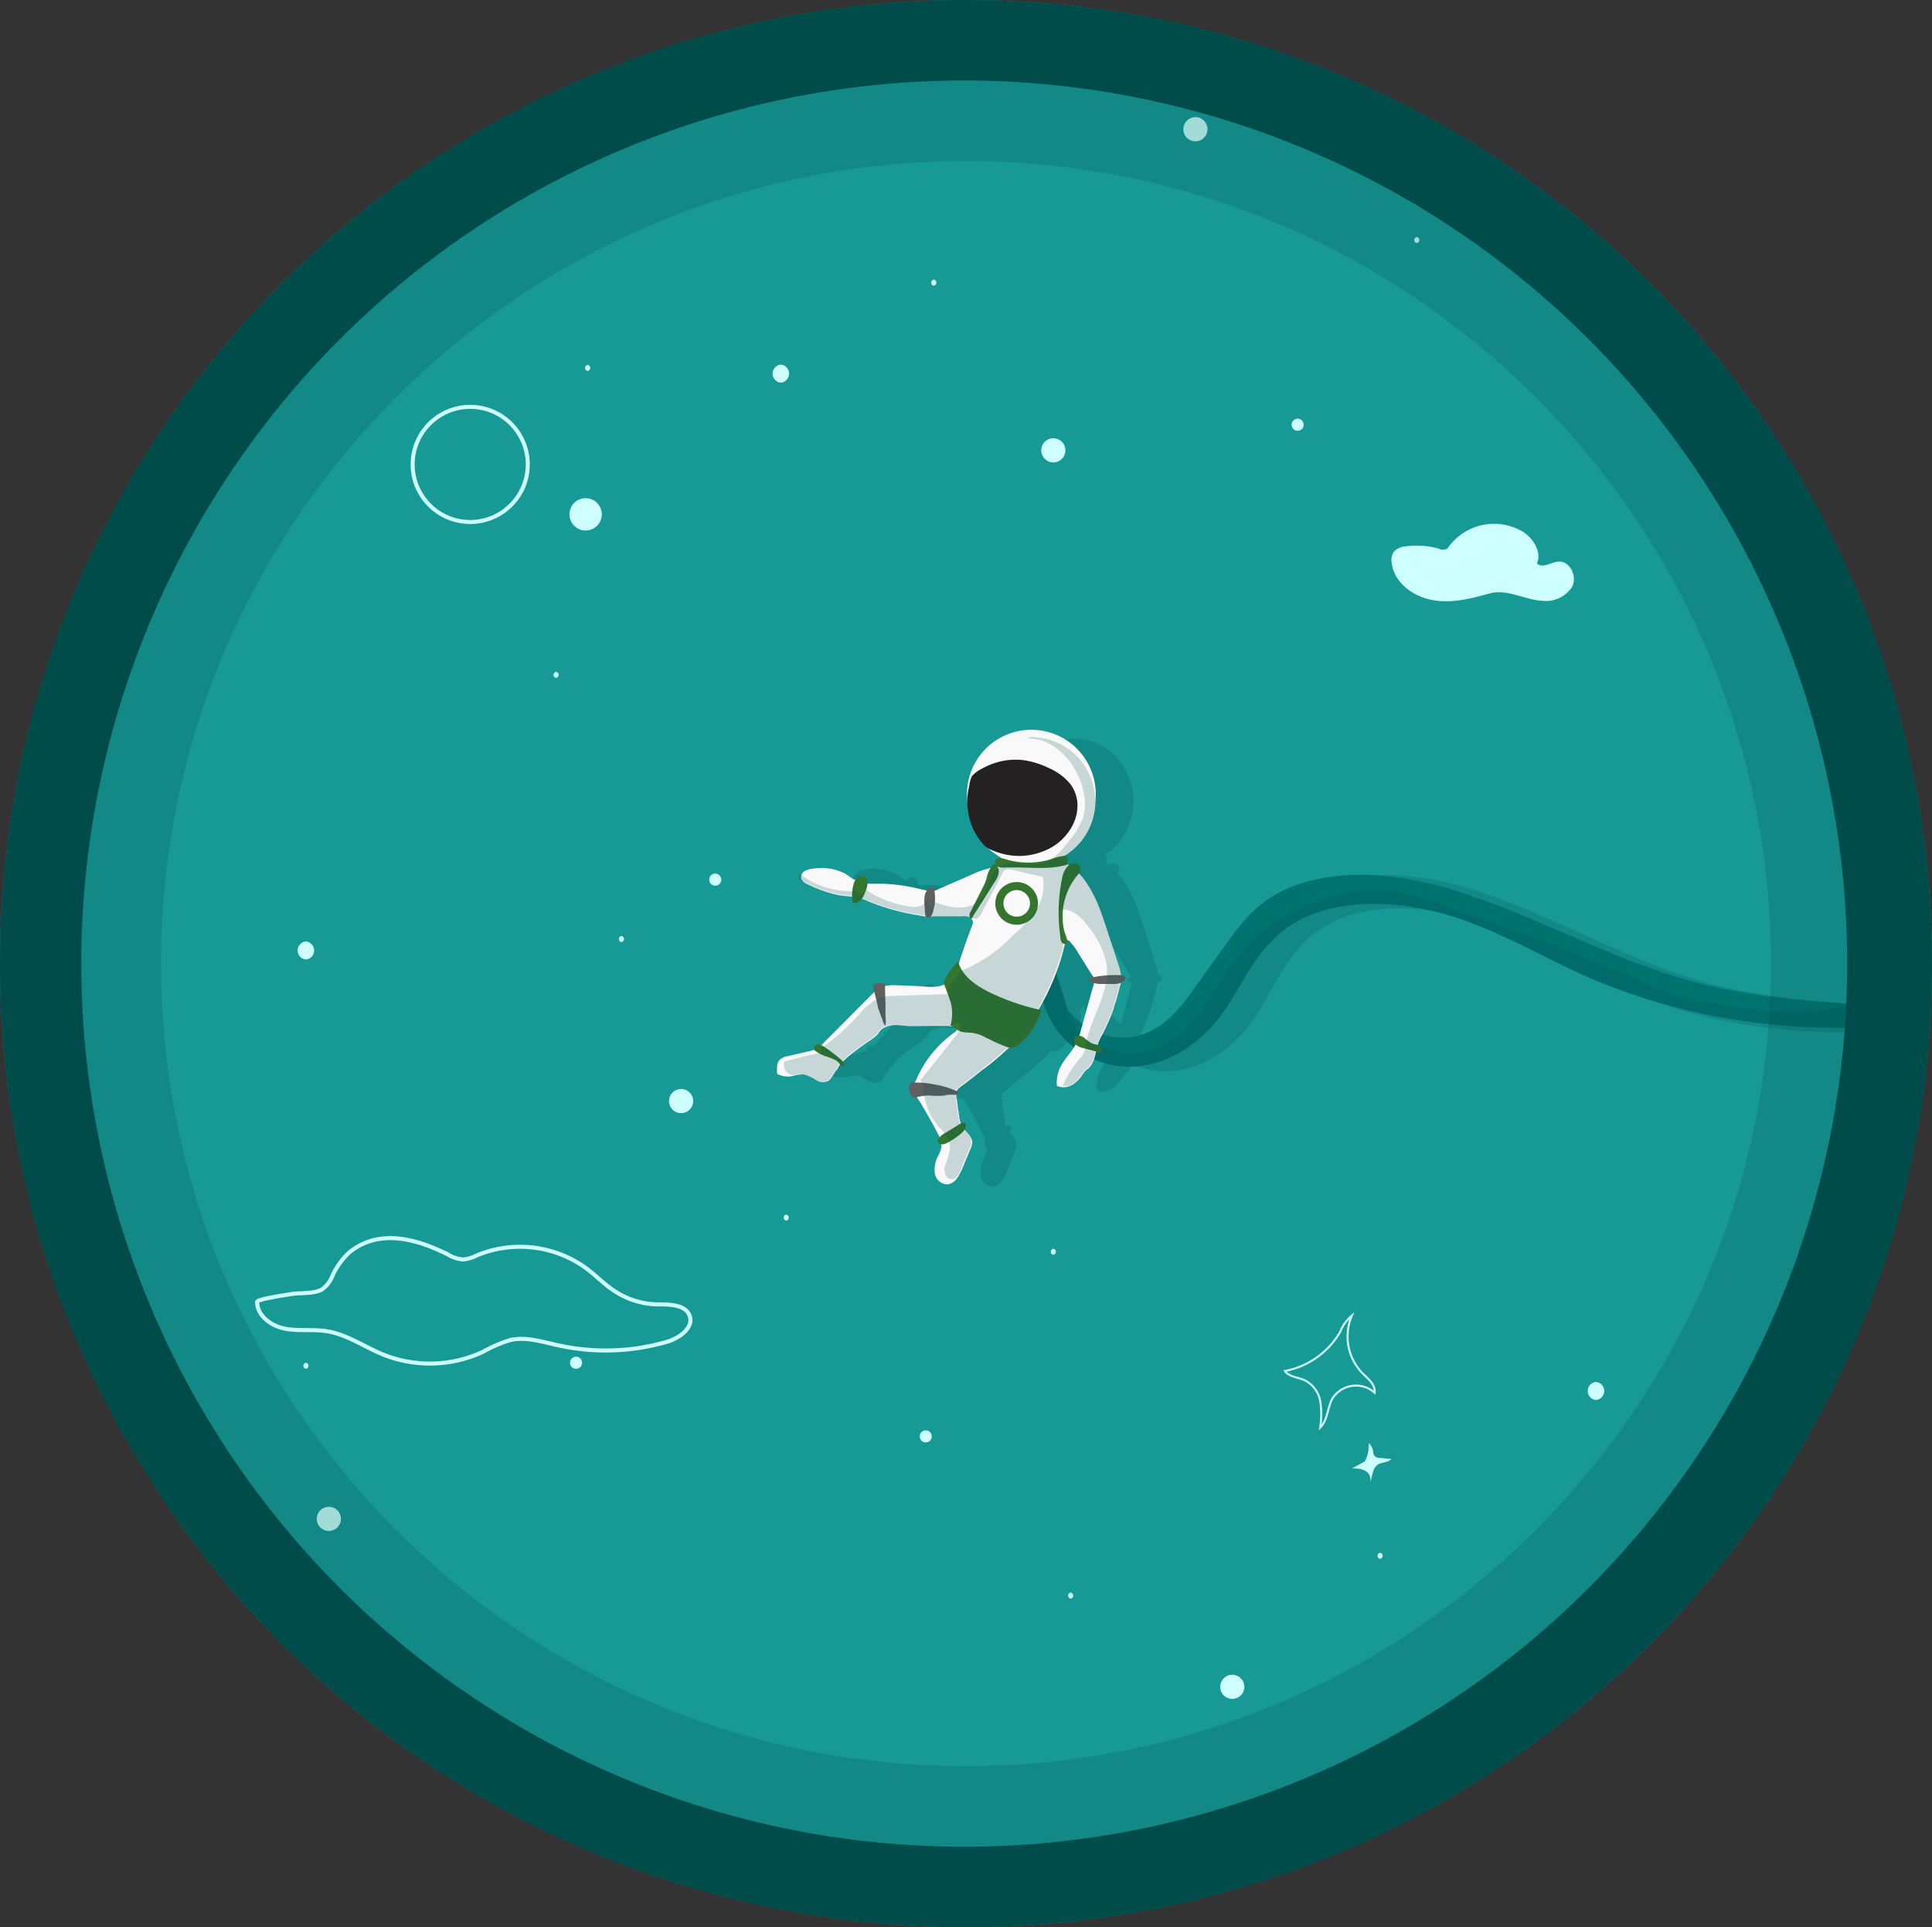 <svg xmlns="http://www.w3.org/2000/svg" viewBox="0 0 240 239.36"><rect x="0" y="0" width="240" height="239.36" fill="#333333" stroke="none"/><defs><style>.cls-1{isolation:isolate;}.cls-2{fill:#179995;}.cls-3{opacity:0.2;mix-blend-mode:multiply;}.cls-4{fill:#004c4a;}.cls-5{fill:#00736f;}.cls-6{fill:#f9f9f9;}.cls-7{fill:#232121;}.cls-8{fill:#35752e;}.cls-9{fill:#606060;}.cls-10,.cls-13{fill:none;}.cls-10,.cls-11,.cls-13{stroke:#ccfffd;stroke-miterlimit:10;}.cls-10,.cls-11{stroke-width:0.5px;}.cls-11,.cls-12{fill:#ccfffd;}.cls-13{stroke-width:0.25px;}</style></defs><g class="cls-1"><g id="Camada_2" data-name="Camada 2"><g id="Erros"><g id="sem_itens" data-name="sem itens"><ellipse class="cls-2" cx="120" cy="119.68" rx="120" ry="119.68"/><g class="cls-3"><path class="cls-4" d="M238,125.7a2.06,2.06,0,0,0-1.44-.49l-4.05-.33-.2,0a11.72,11.72,0,0,0-1.44-.15l-.22,0a105.78,105.78,0,0,1-16.79-2.2c-10.13-2.45-18.68-7.68-28.29-11.16a41.3,41.3,0,0,0-12-2.68c-4.19-.2-8.58.59-11.78,2.66a21.15,21.15,0,0,0-5.81,6.38l-3.78,5.57c-1.76,2.58-4.2,5.51-8,5.6a7.17,7.17,0,0,1-2.58-.43,25.82,25.82,0,0,0,1.38-3.3l0-.11c.15-.42.28-.86.4-1.29s.23-.88.32-1.32c0-.14.07-.29.1-.44h.08a1.18,1.18,0,0,0,.31-.24.35.35,0,0,0,.1-.32.39.39,0,0,0-.16-.22h0a.62.62,0,0,0-.29-.12h0a8,8,0,0,0-.24-1.08c-.5-1.61-1-3.21-1.51-4.81q-.26-.83-.54-1.65a19.91,19.91,0,0,0-.83-2.1c-.15-.35-.32-.68-.5-1s-.38-.65-.59-1a8.45,8.45,0,0,0-.8-1,1.74,1.74,0,0,0,.11-.18s0,0,0,0a.88.88,0,0,0,.07-.23.67.67,0,0,0,0-.28.84.84,0,0,0-.37-.44,1.22,1.22,0,0,0-.27-.09,1,1,0,0,0-.35,0l-.06,0a1.08,1.08,0,0,0-.3.16h0l-.19-.12a.8.8,0,0,1,0-.27,1.9,1.9,0,0,0,0-.53.35.35,0,0,0-.13-.19.42.42,0,0,0-.19-.06h0a7.77,7.77,0,0,0,2.12-2v0a6.25,6.25,0,0,0,.51-.82l.06-.11c.13-.26.25-.51.36-.78l.09-.27c.08-.23.16-.45.22-.69s.06-.32.1-.49.07-.33.09-.51a6.63,6.63,0,0,0,.07-1v0a7.3,7.3,0,0,0-.06-.94l0-.24c0-.23-.08-.46-.13-.69l-.06-.25c-.06-.24-.14-.48-.22-.71a1.34,1.34,0,0,0-.07-.18,7.75,7.75,0,0,0-.37-.83s0,0,0,0l-.06-.1q-.21-.37-.45-.72l-.14-.19a9.25,9.25,0,0,0-.63-.75l0,0a6.86,6.86,0,0,0-.7-.63l-.19-.15a6.19,6.19,0,0,0-.75-.51l0,0h0a7,7,0,0,0-.87-.42l-.24-.09a7.24,7.24,0,0,0-.79-.25.35.35,0,0,1-.11,0h0a7.87,7.87,0,0,0-1.2-.15,1.29,1.29,0,0,0-.44,0l-.08,0a7.55,7.55,0,0,0-6.75,4.63,1.81,1.81,0,0,0-.18.21,3.76,3.76,0,0,0-.28,1.12.8.8,0,0,1,0,.15c0,.22-.08.43-.11.65s0,.17,0,.25c0,.31-.05.62-.05.93a8.2,8.2,0,0,0,.26,2.09,7.57,7.57,0,0,0,2,3.52l0,0,.09.11a11.81,11.81,0,0,0,1.55,1.19l.19.14-.22,0a.6.6,0,0,0-.55.42.61.61,0,0,0,.34.63h-.13a.66.66,0,0,0-.43-.32,4.6,4.6,0,0,0-.32.45,13.71,13.71,0,0,0-2.54,1l-1.49.68c-.48.23-1,.45-1.47.67l-.85.39a2.48,2.48,0,0,1-.37.17c0-.1,0-.19,0-.28a.36.36,0,0,0-.11-.22.29.29,0,0,0-.32,0,1.15,1.15,0,0,0-.4.39c-.44-.07-.87-.19-1.31-.29a20.45,20.45,0,0,0-3.89-.53c-.61,0-1.23,0-1.84,0,0-.06,0-.12,0-.17a.88.88,0,0,0-.54-.8.85.85,0,0,0-.89.47c-.09,0-.19-.08-.28-.14-.35-.22-.67-.49-1-.7a5.94,5.94,0,0,0-3.83-.57,2,2,0,0,0-1,.31,1,1,0,0,0-.37.53l-.07,0a.48.48,0,0,0-.06.72,3.7,3.7,0,0,0,.88.41c.58.28,1.17.55,1.76.79a10.11,10.11,0,0,0,1.83.55c.27,0,.54.08.8.11s.64.07,1,.12h0l0,.61c0,.09,0,.11.08.13a.35.35,0,0,1,.15.1,1.23,1.23,0,0,0,.89-.57h0l.77.32c.41.17.83.34,1.26.49.68.25,1.38.47,2.08.66a24.25,24.25,0,0,0,2.53.55l.68.11.34.06a.41.41,0,0,0,.18.13h.16l.07,0,.06,0a.71.71,0,0,0,.07-.09h0l.09,0c.21,0,.43,0,.64,0h0l2.9,0h0a3,3,0,0,1,.73.1.66.66,0,0,1,.19.09l0,0,0,0a.74.74,0,0,1,.14.85c-.17.5-.36,1-.53,1.49-.35,1-.68,2.06-1,3.09v0a1.15,1.15,0,0,1-.06-.17c0,.07-.45.53-.51.61s-.31.43-.45.65a7.24,7.24,0,0,0-.41.71,2.29,2.29,0,0,0-.31.65.86.86,0,0,0,0,.27,5.55,5.55,0,0,1-2.95.26c-.87-.06-1.73-.09-2.6-.12a5.89,5.89,0,0,0-1.45.08v-.26a1.88,1.88,0,0,0-1.1,0,.4.4,0,0,0-.24.14.55.55,0,0,0,0,.44c0,.14.07.27.1.41a7.33,7.33,0,0,0-.57.55l-1.31,1.38-2.64,2.78c-.53.56-1.07,1.12-1.6,1.69-.07.07-.15.14-.22.22a.78.78,0,0,0-.4-.06.48.48,0,0,0-.41.59,7,7,0,0,1-.69.21l-2.4.59a2.12,2.12,0,0,0-1,.43,1.92,1.92,0,0,0-.36,1.51.49.49,0,0,0,0,.21.35.35,0,0,0,.21.17,2.66,2.66,0,0,0,1.55.19c.29,0,.58-.14.87-.19a3,3,0,0,1,2,.65,1.44,1.44,0,0,0,1.55.09,1.51,1.51,0,0,0,.21-.23,2.53,2.53,0,0,0,.18-.27c.14-.22.27-.44.41-.65a1,1,0,0,1,.15-.2.9.9,0,0,0,.14-.2l.1-.21a.72.72,0,0,1,.11-.19l.05-.06,0,0,.09.1a.35.35,0,0,0,.19.1H111a.1.1,0,0,0,0,0s0,0,0,0a.11.11,0,0,0,0-.06v0s0-.05,0-.08a0,0,0,0,1,0,0,.47.47,0,0,0,0-.1.41.41,0,0,0,0-.09h0l-.06-.09h0l.23-.24c.29-.28.59-.54.89-.79s.63-.5,1-.74l1-.72a7.57,7.57,0,0,0,1-.83.83.83,0,0,0,.12-.16l.09-.18a1.68,1.68,0,0,1,.42-.42,2.84,2.84,0,0,1,2-.41l.63.06c.21,0,.41,0,.62,0,.41,0,.83,0,1.24,0h1.23c.57,0,1.14,0,1.72,0l.74,0h.16a2.37,2.37,0,0,1,.29.25l.18.13a.8.8,0,0,1-.34.41,13.9,13.9,0,0,0-4.52,5.89c0,.09-.07.19-.11.29-.22,0-.45,0-.57.17a1.32,1.32,0,0,0-.11.68,1.34,1.34,0,0,0,.37.94.38.38,0,0,0,.33.07l.18,0,.35.58.72,1.28c.47.86.92,1.73,1.36,2.61a6.28,6.28,0,0,1,.27.59.36.36,0,0,0-.07.1c-.21.44,0,.67.27.72a1.71,1.71,0,0,1,0,.32,3.77,3.77,0,0,1-.39,1.11,3.78,3.78,0,0,0-.38,2.25,1.54,1.54,0,0,0,1.6,1.29,1.69,1.69,0,0,0,1-.75h0a5.21,5.21,0,0,0,.82-1.67h0l.79-2c.05-.13.1-.26.14-.39a1.45,1.45,0,0,0,.06-.41,1,1,0,0,0-.08-.38l0-.09a2,2,0,0,0-.17-.32l-.07-.09c-.06-.07-.11-.15-.18-.22l-.34-.41h0l.1-.17h0a1,1,0,0,0,.06-.16s0,0,0,0a.76.76,0,0,0,0-.15s0,0,0-.05a1.16,1.16,0,0,0,0-.18v0a.36.36,0,0,0-.18-.07h-.19a1.09,1.09,0,0,0-.24.07h0a4.84,4.84,0,0,1-.14-.51s0-.07,0-.11-.06-.33-.08-.5c-.09-.63-.18-1.25-.26-1.88,0-.2-.06-.42-.07-.63h0l.11,0,0,0,.07,0s0,0,0-.05a.05.05,0,0,0,0,0,.13.13,0,0,0,0-.12.3.3,0,0,0-.15-.12l-.06,0a1.15,1.15,0,0,1,.06-.17,1.69,1.69,0,0,1,.41-.39l.46-.34,1.47-1.21.47-.39c.56-.46,1.12-.92,1.67-1.4l.06-.05c.56-.48,1.1-1,1.62-1.49h0l.27,0h0a1.53,1.53,0,0,0,.3,0,2,2,0,0,0,.76-.48,7.89,7.89,0,0,0,1.52-1.88,8.29,8.29,0,0,0,.93-2.26l-.36-.09h0c.19-.34.38-.69.56-1,0,.13.07.27.11.4a11.34,11.34,0,0,0,3.51,5.35,22.39,22.39,0,0,0-1.58,2.5,4.57,4.57,0,0,0-.38,2.28,1.68,1.68,0,0,0,1.23.09h.25a3.32,3.32,0,0,0,.58-.4c.13-.1.25-.21.37-.32l.32-.37c.06-.07.1-.14.15-.21a6.91,6.91,0,0,1,.44-.62c.16-.19.37-.28.52-.48a3.54,3.54,0,0,0,.49-.87l0-.07a9.85,9.85,0,0,0,3.31.86c5.51.46,10-3.41,12.35-7.23s4-8.2,8.43-10.78c5.11-3,12.51-2.57,18.42-.6s10.92,5.22,16.46,7.74a71.79,71.79,0,0,0,36.3,5.71C237.06,127.18,238.62,126.47,238,125.7Zm-101.86-5c.25-.71.48-1.43.68-2.16a6,6,0,0,0,.2-.88c0-.17.09-.34.12-.51a.33.33,0,0,0,.37-.35.07.07,0,0,0,0,0l.17.1c.12.11.2.25.31.37a5.82,5.82,0,0,1,.56.81c.43.73.87,1.46,1.31,2.19.22.37.43.75.68,1.1h0l-.57.12a1,1,0,0,0,.64.56,7.16,7.16,0,0,1-.17.7l-1.18,4.42a10.7,10.7,0,0,1-1.29-1.21,1.85,1.85,0,0,1-.5-.7l-.12-.42-.07-.2c-.05-.2-.11-.4-.17-.59l-.51-1.76h0l-.42-1.46Z"/></g><path class="cls-5" d="M129.59,120.07v0a17.1,17.1,0,0,0-.26,2.47,4.9,4.9,0,0,0,0,1.21c0,.13.13.24.17.37s.11.38.17.57a11.14,11.14,0,0,0,9.69,7.74c5.77.46,10.44-3.41,12.95-7.23s4.23-8.2,8.83-10.78c5.36-3,13.11-2.57,19.32-.6s11.44,5.22,17.25,7.74a78.57,78.57,0,0,0,38.06,5.71c1.23-.12,2.87-.83,2.22-1.6a2.26,2.26,0,0,0-1.52-.49c-8-.68-16.13-.91-23.79-2.67-10.63-2.45-19.59-7.68-29.67-11.16a45.06,45.06,0,0,0-12.59-2.68c-4.39-.2-9,.59-12.35,2.66-2.73,1.69-4.44,4.06-6.09,6.38l-4,5.57c-1.84,2.58-4.4,5.51-8.39,5.6a8.73,8.73,0,0,1-6.52-3,1.84,1.84,0,0,1-.53-.7c0-.14-.09-.28-.13-.42l-.24-.8-1-3.21L131,120c-.09-.28-.26-.62-.64-.64a.7.7,0,0,0-.57.24A1,1,0,0,0,129.59,120.07Z"/><g class="cls-3"><path class="cls-4" d="M129.59,120.07v0a17.1,17.1,0,0,0-.26,2.47,4.9,4.9,0,0,0,0,1.21c0,.13.13.24.17.37s.11.38.17.57a11.14,11.14,0,0,0,9.69,7.74c5.77.46,10.44-3.41,12.95-7.23s4.23-8.2,8.83-10.78c5.36-3,13.11-2.57,19.32-.6s11.44,5.22,17.25,7.74a78.57,78.57,0,0,0,38.06,5.71c1.23-.12,2.87-.83,2.22-1.6a2.26,2.26,0,0,0-1.52-.49c-1.48-.13-3-.24-4.45-.35a12.87,12.87,0,0,0-1.51-.15,17.36,17.36,0,0,0-2,.4,37.31,37.31,0,0,1-8.24.5A36.79,36.79,0,0,1,215,125a9.32,9.32,0,0,0-2.37-.43,13.55,13.55,0,0,1-6.39-1.63q-13.62-6.06-27.78-10.77a25.57,25.57,0,0,0-7.4-1.63,20.86,20.86,0,0,0-8.09,1.78,22.55,22.55,0,0,0-7.19,4.27c-2.39,2.25-4,5.21-5.84,7.9s-4.28,5.28-7.45,6.12a8.37,8.37,0,0,1-4.6-.15,9,9,0,0,1-3.92-2.47,6.13,6.13,0,0,1-1.32-1.94,3.49,3.49,0,0,1-.12-.85,6.14,6.14,0,0,0-.29-1.12l-.54-1.76a6,6,0,0,1-.45-1.46L131,120c-.09-.28-.26-.62-.64-.64a.7.7,0,0,0-.57.24A1,1,0,0,0,129.59,120.07Z"/></g><path class="cls-6" d="M136.07,99.53a8,8,0,1,0-15.9,0,8.22,8.22,0,0,0,.28,2.09,8,8,0,0,0,2.19,3.66,11.93,11.93,0,0,0,1.63,1.19c.25.17.55.43.47.77s-.53.38-.87.41a11.43,11.43,0,0,0-3.44,1.1l-1.56.68-1.54.67-.89.39a1.46,1.46,0,0,1-.45.18,3.21,3.21,0,0,1-.75-.06c-.5-.08-1-.21-1.49-.32a22.34,22.34,0,0,0-4.08-.53c-.67,0-1.35,0-2,0a.86.86,0,0,1-.23,0,8.32,8.32,0,0,1-1.45-.59c-.37-.22-.7-.49-1.07-.7a6.48,6.48,0,0,0-4-.57,2.21,2.21,0,0,0-1,.31.88.88,0,0,0-.39.93,1.3,1.3,0,0,0,.8.68,16.08,16.08,0,0,0,3.76,1.34c.88.15,1.78.16,2.64.36a7.46,7.46,0,0,1,1.22.46c.43.17.87.34,1.32.49.71.25,1.44.47,2.18.66a26.7,26.7,0,0,0,2.66.55,9.87,9.87,0,0,0,1.33.17,1.84,1.84,0,0,0,.4-.06c.21,0,.44,0,.66,0h.06l3,0a1.73,1.73,0,0,1,1,.19.72.72,0,0,1,.22.92c-.19.5-.38,1-.56,1.49-.37,1-.71,2.06-1.06,3.09a6,6,0,0,1-1.09,2.22c-1,1.11-2.49.87-3.8.79-.91-.06-1.81-.09-2.72-.12a6,6,0,0,0-1.74.12,3,3,0,0,0-1.09.65,6.64,6.64,0,0,0-.62.57l-1.38,1.38-2.76,2.78-1.69,1.69a2.78,2.78,0,0,1-1.79,1l-2.52.59a2.25,2.25,0,0,0-1.06.43c-.44.41-.37,1-.38,1.51a.49.49,0,0,0,0,.21.37.37,0,0,0,.22.17,2.84,2.84,0,0,0,1.63.19,6,6,0,0,1,1.4-.23,4.34,4.34,0,0,1,1.56.69,1.56,1.56,0,0,0,1.62.09,2,2,0,0,0,.41-.5l.42-.65c.1-.15.24-.25.32-.4a1.41,1.41,0,0,1,.22-.4l.21-.24c.14-.15.29-.29.44-.43a11.75,11.75,0,0,1,.93-.79c.65-.51,1.33-1,2-1.46a7.46,7.46,0,0,0,1.09-.83,1.52,1.52,0,0,0,.22-.34,1.6,1.6,0,0,1,.44-.42,3.11,3.11,0,0,1,2.11-.41c.44,0,.87.1,1.31.1,1.72,0,3.45-.07,5.17,0,.22,0,.74,0,.66.38a.74.74,0,0,1-.36.42,14,14,0,0,0-4.74,5.89,2.34,2.34,0,0,0-.25,1.34,4.86,4.86,0,0,0,.71,1.35c.26.42.51.85.75,1.28.5.86,1,1.73,1.44,2.61a3.19,3.19,0,0,1,.5,1.73,3.82,3.82,0,0,1-.41,1.11,3.58,3.58,0,0,0-.4,2.25,1.6,1.6,0,0,0,1.67,1.29,1.94,1.94,0,0,0,1.15-.86,8.08,8.08,0,0,0,.77-1.56l.83-2a1.9,1.9,0,0,0,.21-.8c0-.77-.81-1.25-1.21-1.91a3.78,3.78,0,0,1-.43-1.49c-.1-.63-.19-1.25-.27-1.88a1.79,1.79,0,0,1,.07-1.25,4.63,4.63,0,0,1,.91-.73l1.54-1.21.49-.39a31.52,31.52,0,0,0,5.07-4.58c.16-.18.33-.36.48-.54.28-.34.46-.74.71-1.11s.47-.72.7-1.09c.45-.74.87-1.5,1.25-2.28a29.1,29.1,0,0,0,1.87-4.85c.17-.63.33-1.26.47-1.9,0,0,.39.19.42.21a3.68,3.68,0,0,1,.32.37,4.66,4.66,0,0,1,.59.81l1.37,2.19c.23.37.46.75.72,1.1a.46.46,0,0,1,.11.28,3.59,3.59,0,0,1-.22,1.11l-1.42,5.07a10.24,10.24,0,0,1-.62,1.79c-.54,1.06-1.45,1.9-2,3a4.47,4.47,0,0,0-.4,2.28,2.15,2.15,0,0,0,2.17-.31,4.29,4.29,0,0,0,.72-.69c.22-.27.38-.58.61-.83s.39-.28.55-.48a3.65,3.65,0,0,0,.52-.87,10.72,10.72,0,0,0,.39-1.58,6.12,6.12,0,0,1,.64-1.54,25.31,25.31,0,0,0,1.48-3.37l0-.11a23.57,23.57,0,0,0,.75-2.61,3.19,3.19,0,0,0,.17-1.18A8.89,8.89,0,0,0,139,120l-1.58-4.81q-.27-.83-.57-1.65a16.59,16.59,0,0,0-2-4.07,8.19,8.19,0,0,0-1.5-1.61,4.79,4.79,0,0,0-.89-.6c-.23-.11-.84-.3-.88-.56a.68.68,0,0,1,.41-.27A8,8,0,0,0,136.07,99.53Z"/><path class="cls-7" d="M133.84,99.73a4.57,4.57,0,0,0-.78-2.22,6.82,6.82,0,0,0-2.69-2.08,10.65,10.65,0,0,0-3.09-1,8.25,8.25,0,0,0-3.56.29,9.11,9.11,0,0,0-1.67.71,3.86,3.86,0,0,0-1.33,1,3.5,3.5,0,0,0-.3,1.12,8,8,0,0,0,0,4.07,7.49,7.49,0,0,0,2,3.52,2.84,2.84,0,0,0,.74.42,8.83,8.83,0,0,0,1.74.56,8,8,0,0,0,4.63-.37,6.75,6.75,0,0,0,3.75-3.33A5.33,5.33,0,0,0,133.84,99.73Z"/><path class="cls-8" d="M103.71,131.62a10.22,10.22,0,0,0-1.24-.47,5.43,5.43,0,0,1-1.1-.56.75.75,0,0,1-.23-.24c-.13-.26.13-.58.42-.61a1.28,1.28,0,0,1,.81.26,21.06,21.06,0,0,1,2.2,1.69c.17.14.59.75.07.67-.18,0-.27-.17-.38-.29A1.84,1.84,0,0,0,103.71,131.62Z"/><path class="cls-8" d="M117.45,140.7l1.61-1c.28-.17.66-.34.92-.14.18.53-.32,1-.76,1.36a8.75,8.75,0,0,1-1.76,1.12c-.52.22-1.19,0-.85-.64A2,2,0,0,1,117.45,140.7Z"/><path class="cls-8" d="M136.18,130.59l-1.58-.41a2.14,2.14,0,0,1-.92-.41.72.72,0,0,1-.16-.92c.25-.32.77-.24,1.11,0a6.84,6.84,0,0,0,1,.73c.22.09.47.12.7.2a.76.76,0,0,1,.53.45c.07.23-.11.53-.35.5"/><path class="cls-8" d="M106.14,112.19a1.29,1.29,0,0,0,.93-.57,4.08,4.08,0,0,0,.48-1,2.58,2.58,0,0,0,.21-1,.86.86,0,0,0-.56-.8c-.49-.13-.93.34-1.11.81a5.47,5.47,0,0,0-.19,2.35C105.91,112.14,106,112.05,106.14,112.19Z"/><path class="cls-8" d="M124.08,107.68a.55.55,0,0,1,.16-1.09,2.3,2.3,0,0,1,.73.14,9.69,9.69,0,0,0,5.52,0,6.57,6.57,0,0,1,1.61-.41.54.54,0,0,1,.36.06c.29.2.08.65.14,1-2.19.66-4.51.33-6.75.36l-.91,0A2.26,2.26,0,0,1,124.08,107.68Z"/><path class="cls-8" d="M122.13,110.14a5.13,5.13,0,0,0,.33-.76c.08-.23.13-.48.2-.72a3.49,3.49,0,0,1,.77-1.33.92.92,0,0,1,.64,1,2.61,2.61,0,0,1-.51,1.2l-2.27,3.61-.29.44c-.07.12-.17.39-.29.47s-.22,0-.26-.19a.78.78,0,0,1,.13-.64c.16-.31.31-.63.47-.94Z"/><path class="cls-8" d="M131.69,116.07a20.85,20.85,0,0,1,.31-7.27,2.83,2.83,0,0,1,.51-1.08,1.25,1.25,0,0,1,1-.48.79.79,0,0,1,.7.81,1.42,1.42,0,0,1-.39.68,8,8,0,0,0-1.77,6,7.62,7.62,0,0,0,.2,1.06,7.15,7.15,0,0,1,.35,1.08.37.37,0,0,1-.54.32C131.74,117,131.72,116.41,131.69,116.07Z"/><path class="cls-8" d="M124.86,129.94a1.59,1.59,0,0,0,1.92-.35,8.28,8.28,0,0,0,2.57-4.14,28.22,28.22,0,0,1-6.39-2.19c-1.72-.84-3.51-2.06-3.93-3.9,0,.07-.47.53-.54.61s-.33.43-.48.65-.29.47-.43.71a2.31,2.31,0,0,0-.32.65,1.84,1.84,0,0,0,.17.64c.07.22.16.44.24.66s.25.67.36,1a4.93,4.93,0,0,1,.21.94,5.23,5.23,0,0,1-.11,1.93,1.42,1.42,0,0,1-.07.22c.24,0,.43.2.61.35a2,2,0,0,0,.89.45,7.45,7.45,0,0,0,1,.09,4.4,4.4,0,0,1,1.83.57c.24.14.5.23.75.36s.61.3.92.43S124.57,129.85,124.86,129.94Z"/><path class="cls-8" d="M126.3,110.55a1.65,1.65,0,1,1-1.65,1.64,1.64,1.64,0,0,1,1.65-1.64m0-1a2.65,2.65,0,1,0,2.64,2.64,2.64,2.64,0,0,0-2.64-2.64Z"/><path class="cls-9" d="M114.87,112.62a4.31,4.31,0,0,1,0-1.34,1.54,1.54,0,0,1,.7-1.09.33.33,0,0,1,.34,0,.37.37,0,0,1,.12.22,5.41,5.41,0,0,1,0,2.3c-.06.34-.35,1.74-1,1.13C114.85,113.56,114.9,113,114.87,112.62Z"/><path class="cls-9" d="M138.05,122.21c-.43,0-.87,0-1.3,0-.6,0-1.32-.15-1.54-.71a13.78,13.78,0,0,1,3.84-.39,1,1,0,0,1,.56.14c.42.29,0,.63-.26.78A3.17,3.17,0,0,1,138.05,122.21Z"/><path class="cls-9" d="M108.52,122.77a.55.55,0,0,1,0-.44.42.42,0,0,1,.26-.14,2,2,0,0,1,1.14,0l.08,2.63,0,1.32a5.82,5.82,0,0,1,0,1.25c-.24-.14-.38-.77-.48-1s-.29-.79-.43-1.19C108.93,124.4,108.7,123.59,108.52,122.77Z"/><path class="cls-9" d="M113.32,136.24a1.36,1.36,0,0,1-.39-.94,1.33,1.33,0,0,1,.12-.68c.15-.24.49-.16.76-.17a10.71,10.71,0,0,1,2.19.22,11.1,11.1,0,0,1,2.89.87.33.33,0,0,1,.16.12c.09.2-.21.32-.43.32a6,6,0,0,0-1,0l-.27.08a9.08,9.08,0,0,1-1.88,0,6.56,6.56,0,0,0-1.76.25A.42.42,0,0,1,113.32,136.24Z"/><g class="cls-3"><path class="cls-4" d="M139.61,121.22a.69.69,0,0,0-.31-.12A10,10,0,0,0,139,120q-.79-2.42-1.58-4.81-.27-.83-.57-1.65a16.59,16.59,0,0,0-2-4.07,10,10,0,0,0-.84-1,1,1,0,0,0,.21-.45.79.79,0,0,0-.7-.81,1.13,1.13,0,0,0-.75.22l-.2-.12c-.06-.34.15-.79-.14-1a.39.39,0,0,0-.2-.06,7.94,7.94,0,0,0,2.81-10.64,7.94,7.94,0,0,0-5.25-3.89,9.2,9.2,0,0,0-1-.12,2.93,2.93,0,0,0-.72-.07c-.19,0-.41.18-.58.19,3.47-.14,6.33,3.09,7.08,6.48a6.5,6.5,0,0,1,.05,3.1,9.19,9.19,0,0,1-1.82,3.14c-.94,1.21-2,2.5-3.51,2.83-1.77.4-3.86-.63-5.32.46-1.25.93-1.2,2.89-2.25,4-1.4,1.53-3.89,1-5.82.23l-.26.81a2.43,2.43,0,0,0-.55-1.14c.14.75-.94,1.07-1.7,1a13,13,0,0,1-5.83-2.12c.07.61-1.09.75-1.16.15a10.5,10.5,0,0,1-7-2.08.47.47,0,0,0-.07.72,4.05,4.05,0,0,0,.93.41,16.08,16.08,0,0,0,3.76,1.34c.61.11,1.23.15,1.85.23,0,.2,0,.41,0,.61s.12.09.24.23a1.29,1.29,0,0,0,.93-.57l.81.32c.43.17.87.34,1.32.49.71.25,1.44.47,2.18.66a26.7,26.7,0,0,0,2.66.55l1.06.17c.24.24.43.16.57,0l.1,0c.21,0,.44,0,.66,0h.06l3,0a3.09,3.09,0,0,1,1.13.2,3.52,3.52,0,0,0,.39.16.54.54,0,0,0,.35,0,1.34,1.34,0,0,0,.58-.64l2.56-4.89a1.24,1.24,0,0,1,.41-.52,1.27,1.27,0,0,1,.92,0l3.74.86a5.56,5.56,0,0,1-.86,4.12,16.49,16.49,0,0,1-2.89,3.19,18.76,18.76,0,0,1-5.3,3.88,7.34,7.34,0,0,0-1,.46,3.27,3.27,0,0,0-.74.79c-.51.58-1.18,1.27-.89,2.12l-6.6.21a6.14,6.14,0,0,0-2.18.33,6.91,6.91,0,0,0-2.37,2,29,29,0,0,1-4.73,4.2l.16.46-4.68,1.13a1.37,1.37,0,0,0,.59,1.61,1.17,1.17,0,0,0,.64.09c.16,0,.32-.05.48-.07a3.16,3.16,0,0,1,2.08.65,1.56,1.56,0,0,0,1.62.09,2,2,0,0,0,.41-.5l.42-.65c.1-.15.24-.25.32-.4a1.41,1.41,0,0,1,.22-.4l.06-.08a.48.48,0,0,0,.3.2c.42.06.22-.33,0-.55l.25-.24a11.75,11.75,0,0,1,.93-.79c.65-.51,1.33-1,2-1.46a7.46,7.46,0,0,0,1.09-.83,1.52,1.52,0,0,0,.22-.34,1.6,1.6,0,0,1,.44-.42,3.11,3.11,0,0,1,2.11-.41c.44,0,.87.1,1.31.1,1.72,0,3.45-.07,5.17,0l.4,0a.43.43,0,0,1,.81-.15c.16.39-.12.8-.37,1.12l-4.63,5.81a1.94,1.94,0,0,1,.4,1.28,8.27,8.27,0,0,0,1.79,4.4,5,5,0,0,1,1.5,2.45,6.39,6.39,0,0,1-.58,2.31,1.71,1.71,0,0,0,.16,1.56.85.85,0,0,0,1.16.09,4.89,4.89,0,0,0,.85-1.67l.83-2a1.9,1.9,0,0,0,.21-.8c0-.61-.5-1-.91-1.51a.84.84,0,0,0,.16-.77.64.64,0,0,0-.64,0,4.67,4.67,0,0,1-.25-1.12c-.1-.63-.19-1.25-.27-1.88,0-.2-.07-.42-.08-.63.19,0,.38-.14.31-.3a.33.33,0,0,0-.16-.12l-.07,0a1.22,1.22,0,0,1,.07-.17,4.63,4.63,0,0,1,.91-.73l1.54-1.21.49-.39c1.2-.94,2.41-1.89,3.51-2.94a1.58,1.58,0,0,0,.65,0,2.08,2.08,0,0,0,.79-.48,8.28,8.28,0,0,0,2.57-4.14l-.38-.09c.38-.64.75-1.29,1.07-2a29.1,29.1,0,0,0,1.87-4.85,2.82,2.82,0,0,0,.17-1.63c-.11-.41-.17-.84-.24-1.25a16.59,16.59,0,0,1-.17-2.54c1.39-.43,2.7.8,3.58,2a10.53,10.53,0,0,1,2.28,4.64c.52,3.53-2.05,6.75-2.62,10.28a2.14,2.14,0,0,1-.68,1.48,13.61,13.61,0,0,0-2.11,3.33c0,.09.65.14.73.11a4.09,4.09,0,0,0,.62-.4,4.29,4.29,0,0,0,.72-.69c.22-.27.38-.58.61-.83s.39-.28.55-.48a3.65,3.65,0,0,0,.52-.87,8.29,8.29,0,0,0,.31-1.08l.3.13c.24,0,.42-.27.35-.5a.75.75,0,0,0-.47-.43,7.51,7.51,0,0,1,.54-1.24,25.31,25.31,0,0,0,1.48-3.37l0-.11a23.57,23.57,0,0,0,.75-2.61c0-.14.07-.29.11-.44l.07,0C139.65,121.85,140,121.51,139.61,121.22Z"/></g><circle class="cls-10" cx="58.41" cy="57.68" r="7.15"/><circle class="cls-11" cx="72.75" cy="63.88" r="1.76"/><path class="cls-10" d="M47.08,153.88c2.94-.45,5.91.6,8.57,1.93a4.09,4.09,0,0,0,1.92.61,4.64,4.64,0,0,0,1.65-.5,14,14,0,0,1,13.66,1.64c1.19.89,2.23,2,3.47,2.79A10,10,0,0,0,81.61,162c1.55,0,3.6,0,4.08,1.47s-1.34,2.75-2.88,3.19a27.4,27.4,0,0,1-13.49.42c-2-.44-4-1.09-5.93-.65A16.84,16.84,0,0,0,60,167.89a15.62,15.62,0,0,1-12.43.33c-2.33-.95-4.46-2.48-6.94-2.88-1.72-.28-3.5,0-5.21-.32s-3.48-1.58-3.48-3.33c0-.36,4-.92,4.41-1,1.12-.14,2.54,0,3.58-.5a3.7,3.7,0,0,0,1.36-1.73,9.42,9.42,0,0,1,1.94-2.77A7.65,7.65,0,0,1,47.08,153.88Z"/><path class="cls-12" d="M177.88,74.51c-2.4-.44-4.73-2.2-5-4.61a1.88,1.88,0,0,1,.27-1.38,2.14,2.14,0,0,1,1.5-.67,10.19,10.19,0,0,1,4.11.3,1.16,1.16,0,0,0,1,0,1,1,0,0,0,.22-.27,7,7,0,0,1,9.25-1.81c1.28.85,2.3,2.48,1.7,3.9.64.67,1.71-.13,2.63-.22,1.46-.15,2.42,1.85,1.73,3.15a3.91,3.91,0,0,1-3.79,1.71c-2.18-.14-4.29-1.5-6.48-.9S180.31,75,177.88,74.51Z"/><path class="cls-13" d="M159.64,170.31c.56.73,1.65.74,2.49,1.14A3.63,3.63,0,0,1,164,174a10.67,10.67,0,0,1,0,3.29c.93-.9.88-2.39,1.48-3.53a3.47,3.47,0,0,1,5.28-.79c.14-1-.84-1.75-1.55-2.46a6.54,6.54,0,0,1-1.27-7.12,5.23,5.23,0,0,0-1.48,2.06,10.08,10.08,0,0,1-6.84,4.82Z"/><path class="cls-12" d="M169.57,181.46a4.34,4.34,0,0,0,.45-2.24,1.74,1.74,0,0,1,.55,1,1.39,1.39,0,0,0,.16.58.88.88,0,0,0,.67.26l1.45.14c-.46.51-1.34.36-1.85.82a1.76,1.76,0,0,0-.44.79,7.73,7.73,0,0,0-.29,1.35,2.29,2.29,0,0,0-.14-.94c-.35-.73-1.33-.85-2.15-.86l1.5-.82"/><path class="cls-12" d="M130.85,57.43a1.5,1.5,0,0,0,0-3,1.5,1.5,0,0,0,0,3Z"/><path class="cls-12" d="M84.61,138.25a1.5,1.5,0,0,0,0-3,1.5,1.5,0,0,0,0,3Z"/><path class="cls-12" d="M153.08,211a1.5,1.5,0,0,0,0-3,1.5,1.5,0,0,0,0,3Z"/><path class="cls-12" d="M40.85,190.14a1.5,1.5,0,0,0,0-3,1.5,1.5,0,0,0,0,3Z"/><path class="cls-12" d="M148.5,17.55a1.5,1.5,0,0,0,0-3,1.5,1.5,0,0,0,0,3Z"/><path class="cls-12" d="M97,47.53a1.13,1.13,0,0,0,0-2.25,1.13,1.13,0,0,0,0,2.25Z"/><path class="cls-12" d="M38,119.17a1.13,1.13,0,0,0,0-2.25,1.13,1.13,0,0,0,0,2.25Z"/><path class="cls-12" d="M198.26,173.88a1.13,1.13,0,0,0,0-2.25,1.13,1.13,0,0,0,0,2.25Z"/><path class="cls-12" d="M115,179.15a.75.75,0,0,0,0-1.5.75.75,0,0,0,0,1.5Z"/><path class="cls-12" d="M88.85,110a.75.75,0,0,0,0-1.5.75.75,0,0,0,0,1.5Z"/><path class="cls-12" d="M161.2,53.5a.75.75,0,0,0,0-1.5.75.75,0,0,0,0,1.5Z"/><path class="cls-12" d="M71.56,170a.75.75,0,0,0,0-1.5.75.75,0,0,0,0,1.5Z"/><path class="cls-12" d="M116,35.48a.38.38,0,0,0,0-.75.38.38,0,0,0,0,.75Z"/><path class="cls-12" d="M69.08,84.19a.38.38,0,0,0,0-.75.38.38,0,0,0,0,.75Z"/><path class="cls-12" d="M77.2,117a.38.38,0,0,0,0-.75.38.38,0,0,0,0,.75Z"/><path class="cls-12" d="M130.85,155.84a.38.38,0,0,0,0-.75.38.38,0,0,0,0,.75Z"/><path class="cls-12" d="M97.67,151.6a.38.38,0,0,0,0-.75.38.38,0,0,0,0,.75Z"/><path class="cls-12" d="M171.44,193.6a.38.38,0,0,0,0-.75.38.38,0,0,0,0,.75Z"/><path class="cls-12" d="M133,198.54a.38.38,0,0,0,0-.75.38.38,0,0,0,0,.75Z"/><path class="cls-12" d="M38,170a.38.38,0,0,0,0-.75.38.38,0,0,0,0,.75Z"/><path class="cls-12" d="M176,30.19a.38.38,0,0,0,0-.75.38.38,0,0,0,0,.75Z"/><path class="cls-12" d="M73,46.07a.38.38,0,0,0,0-.75.38.38,0,0,0,0,.75Z"/><g class="cls-3"><path class="cls-4" d="M120,20c55.14,0,100,44.72,100,99.68s-44.86,99.68-100,99.68S20,174.64,20,119.68,64.86,20,120,20m0-20C53.73,0,0,53.58,0,119.68S53.73,239.36,120,239.36s120-53.58,120-119.68S186.27,0,120,0Z"/></g><path class="cls-4" d="M120,10A109.68,109.68,0,1,1,42.21,197.22,109.68,109.68,0,0,1,120,10m0-10C53.73,0,0,53.58,0,119.68S53.73,239.36,120,239.36s120-53.58,120-119.68S186.27,0,120,0Z"/></g></g></g></g></svg>